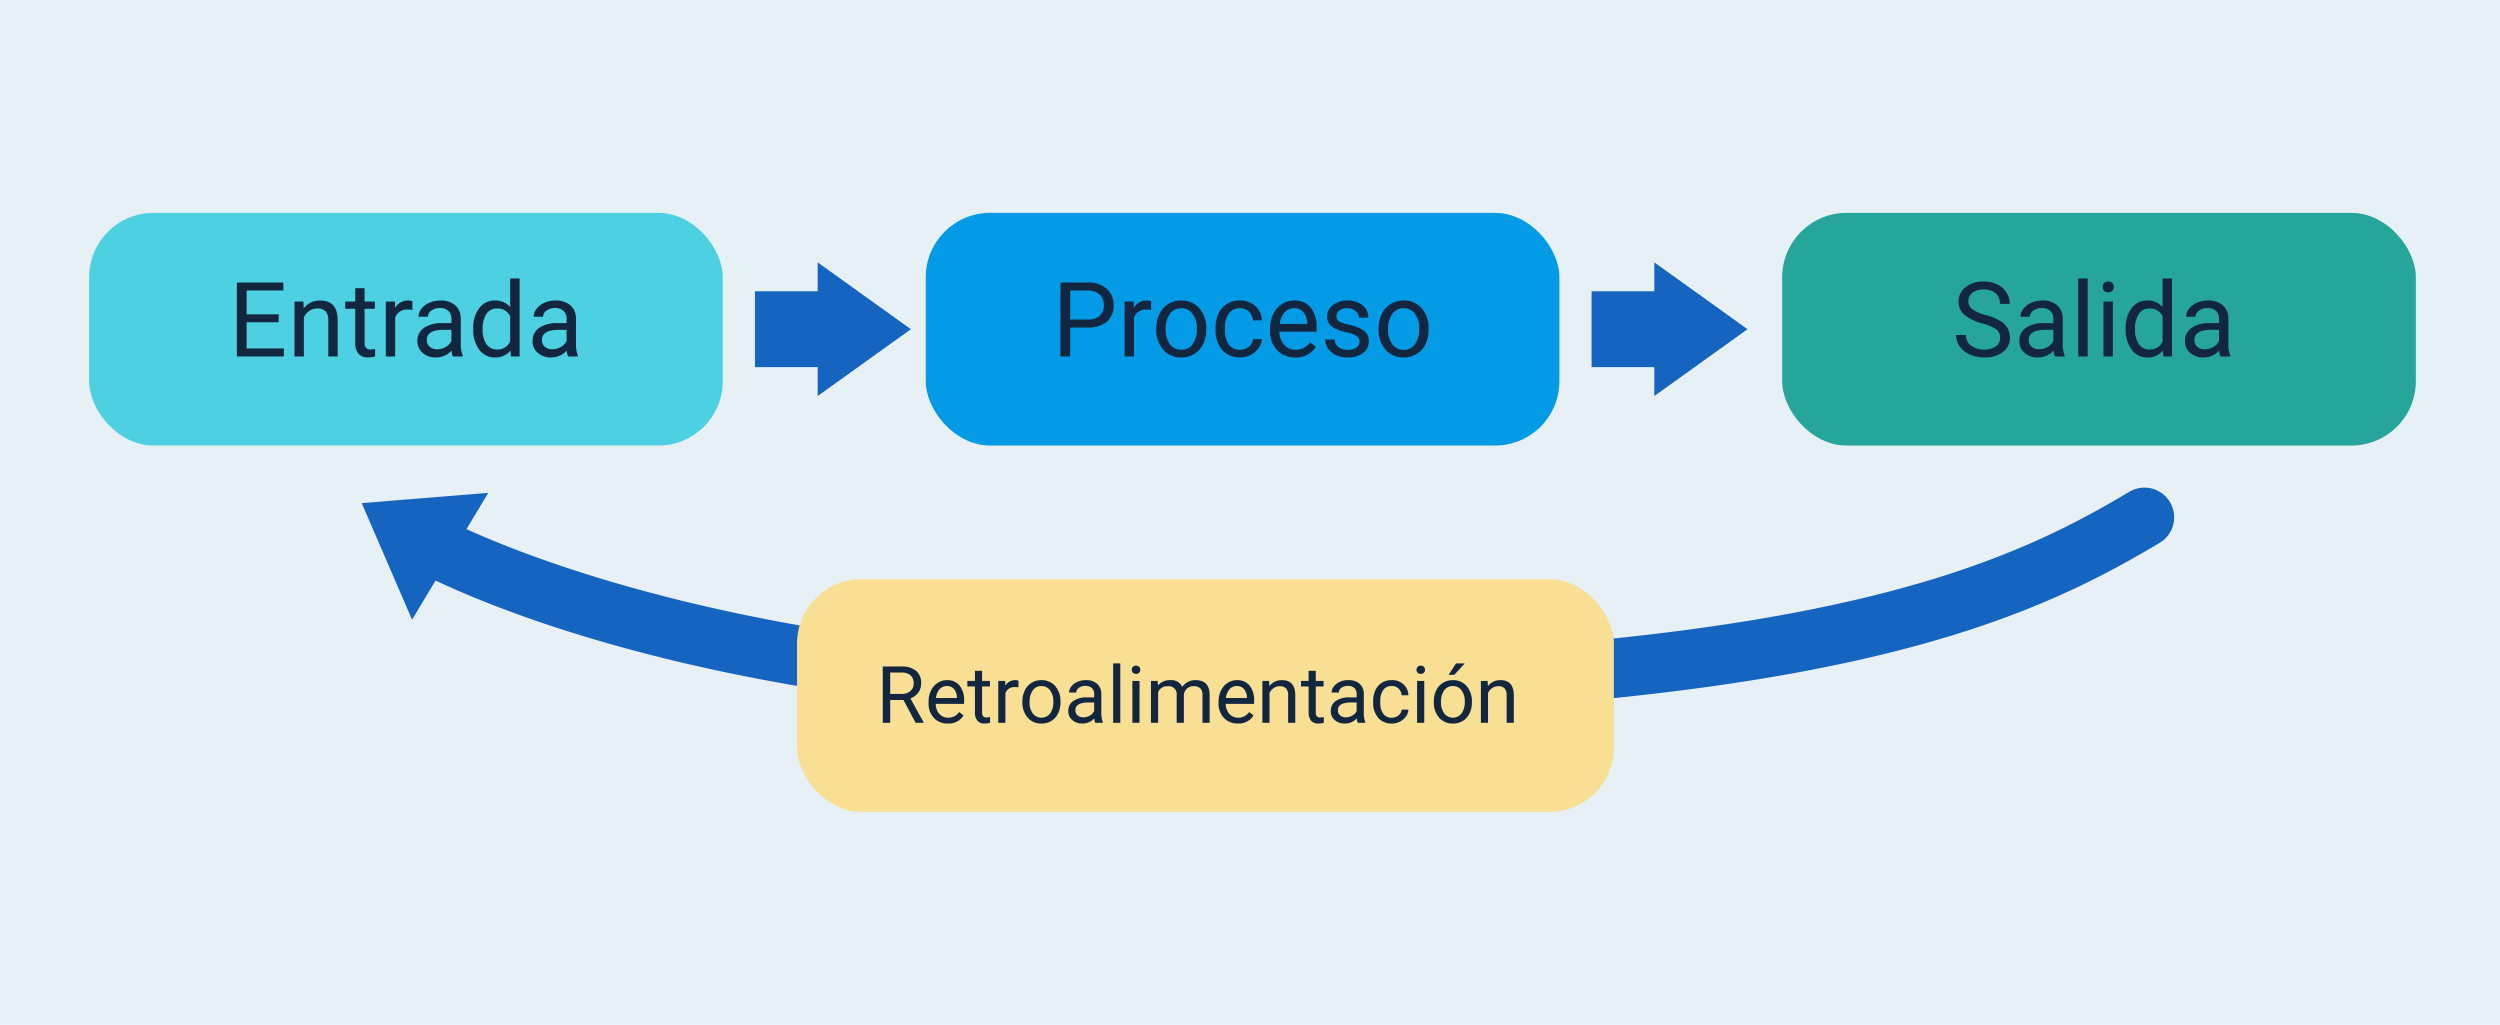 <svg xmlns="http://www.w3.org/2000/svg" width="505" height="207" viewBox="0 0 505 207">
  <g id="Grupo_78392" data-name="Grupo 78392" transform="translate(-915 -938)">
    <rect id="Rectángulo_33716" data-name="Rectángulo 33716" width="505" height="207" transform="translate(915 938)" fill="#e7f0f5"/>
    <g id="Grupo_78391" data-name="Grupo 78391" transform="translate(74 14)">
      <rect id="Rectángulo_33786" data-name="Rectángulo 33786" width="128" height="47" rx="13" transform="translate(859 967)" fill="#4dd0e1"/>
      <rect id="Rectángulo_33787" data-name="Rectángulo 33787" width="128" height="47" rx="13" transform="translate(1028 967)" fill="#039be5"/>
      <rect id="Rectángulo_33788" data-name="Rectángulo 33788" width="128" height="47" rx="13" transform="translate(1201 967)" fill="#26a69a"/>
      <path id="Unión_1" data-name="Unión 1" d="M3248.672,11721.163H3236v-15.324h12.672V11700l18.828,13.5-18.828,13.5Z" transform="translate(-2242.501 -10723)" fill="#1565c0"/>
      <path id="Unión_2" data-name="Unión 2" d="M3248.672,11721.163H3236v-15.324h12.672V11700l18.828,13.5-18.828,13.5Z" transform="translate(-2073.501 -10723)" fill="#1565c0"/>
      <path id="Trazado_116626" data-name="Trazado 116626" d="M-25.712-6.9h-6.47V-1.61h7.516V0h-9.485V-14.93h9.382v1.61h-7.414v4.809h6.47Zm4.994-4.194.062,1.395a4.043,4.043,0,0,1,3.322-1.6q3.517,0,3.548,3.968V0h-1.9V-7.342a2.554,2.554,0,0,0-.549-1.774,2.2,2.2,0,0,0-1.677-.574,2.738,2.738,0,0,0-1.62.492,3.342,3.342,0,0,0-1.087,1.292V0h-1.9V-11.095Zm12.366-2.687v2.687h2.071v1.466H-8.352v6.889a1.54,1.54,0,0,0,.277,1,1.165,1.165,0,0,0,.943.334,4.593,4.593,0,0,0,.9-.123V0a5.532,5.532,0,0,1-1.456.2A2.362,2.362,0,0,1-9.6-.564a3.3,3.3,0,0,1-.646-2.184v-6.88h-2.02v-1.466h2.02v-2.687ZM1.3-9.393a5.685,5.685,0,0,0-.933-.072A2.5,2.5,0,0,0-2.169-7.875V0h-1.9V-11.095H-2.22l.031,1.282A2.954,2.954,0,0,1,.456-11.3a1.938,1.938,0,0,1,.841.144ZM9.48,0a3.985,3.985,0,0,1-.267-1.169A4.233,4.233,0,0,1,6.055.205,3.916,3.916,0,0,1,3.363-.723,3,3,0,0,1,2.312-3.076,3.136,3.136,0,0,1,3.63-5.768a6.212,6.212,0,0,1,3.707-.959H9.182V-7.6a2.131,2.131,0,0,0-.595-1.584,2.39,2.39,0,0,0-1.753-.59,2.766,2.766,0,0,0-1.7.513,1.511,1.511,0,0,0-.687,1.241H2.538a2.618,2.618,0,0,1,.59-1.6,4.024,4.024,0,0,1,1.6-1.225,5.381,5.381,0,0,1,2.22-.451,4.386,4.386,0,0,1,3,.959A3.459,3.459,0,0,1,11.079-7.7v5.106a6.243,6.243,0,0,0,.39,2.43V0ZM6.332-1.446a3.334,3.334,0,0,0,1.692-.461,2.791,2.791,0,0,0,1.159-1.2V-5.383H7.7q-3.486,0-3.486,2.041A1.727,1.727,0,0,0,4.8-1.948,2.286,2.286,0,0,0,6.332-1.446Zm7.26-4.194A6.5,6.5,0,0,1,14.8-9.746,3.826,3.826,0,0,1,17.97-11.3a3.848,3.848,0,0,1,3.086,1.333V-15.75h1.9V0H21.21l-.092-1.189A3.863,3.863,0,0,1,17.949.205a3.789,3.789,0,0,1-3.143-1.579A6.573,6.573,0,0,1,13.592-5.5Zm1.9.215a4.921,4.921,0,0,0,.779,2.953A2.519,2.519,0,0,0,18.421-1.4a2.767,2.767,0,0,0,2.635-1.62v-5.1A2.789,2.789,0,0,0,18.442-9.69a2.531,2.531,0,0,0-2.174,1.077A5.418,5.418,0,0,0,15.489-5.424ZM32.746,0a3.985,3.985,0,0,1-.267-1.169A4.233,4.233,0,0,1,29.321.205a3.916,3.916,0,0,1-2.692-.928,3,3,0,0,1-1.051-2.353A3.136,3.136,0,0,1,26.9-5.768,6.212,6.212,0,0,1,30.6-6.727h1.846V-7.6a2.131,2.131,0,0,0-.595-1.584,2.39,2.39,0,0,0-1.753-.59,2.766,2.766,0,0,0-1.7.513,1.511,1.511,0,0,0-.687,1.241H25.8a2.618,2.618,0,0,1,.59-1.6,4.024,4.024,0,0,1,1.6-1.225,5.381,5.381,0,0,1,2.22-.451,4.386,4.386,0,0,1,3,.959A3.458,3.458,0,0,1,34.345-7.7v5.106a6.243,6.243,0,0,0,.39,2.43V0ZM29.6-1.446a3.334,3.334,0,0,0,1.692-.461,2.791,2.791,0,0,0,1.159-1.2V-5.383H30.962q-3.486,0-3.486,2.041a1.727,1.727,0,0,0,.595,1.395A2.286,2.286,0,0,0,29.6-1.446Z" transform="translate(923 996)" fill="#12263f"/>
      <path id="Trazado_116627" data-name="Trazado 116627" d="M-34.822-5.845V0h-1.969V-14.93h5.506a5.532,5.532,0,0,1,3.84,1.251,4.241,4.241,0,0,1,1.389,3.312,4.185,4.185,0,0,1-1.359,3.348,5.779,5.779,0,0,1-3.891,1.174Zm0-1.61h3.538a3.537,3.537,0,0,0,2.42-.745,2.723,2.723,0,0,0,.841-2.152,2.813,2.813,0,0,0-.841-2.136,3.314,3.314,0,0,0-2.307-.832h-3.65Zm16.345-1.938a5.685,5.685,0,0,0-.933-.072,2.5,2.5,0,0,0-2.533,1.589V0h-1.9V-11.095h1.846l.031,1.282A2.954,2.954,0,0,1-19.318-11.3a1.938,1.938,0,0,1,.841.144Zm1.036,3.743A6.553,6.553,0,0,1-16.8-8.583a4.781,4.781,0,0,1,1.784-2.01,4.857,4.857,0,0,1,2.61-.708A4.679,4.679,0,0,1-8.741-9.731a6.036,6.036,0,0,1,1.4,4.173v.133a6.61,6.61,0,0,1-.62,2.907,4.71,4.71,0,0,1-1.774,2,4.913,4.913,0,0,1-2.651.718,4.667,4.667,0,0,1-3.656-1.569,6.005,6.005,0,0,1-1.4-4.153Zm1.907.226a4.746,4.746,0,0,0,.856,2.963,2.74,2.74,0,0,0,2.292,1.118,2.724,2.724,0,0,0,2.3-1.133A5.19,5.19,0,0,0-9.239-5.65a4.738,4.738,0,0,0-.866-2.958,2.755,2.755,0,0,0-2.3-1.133,2.724,2.724,0,0,0-2.266,1.118A5.152,5.152,0,0,0-15.535-5.424ZM-.513-1.343a2.732,2.732,0,0,0,1.774-.615A2.164,2.164,0,0,0,2.1-3.5H3.9A3.44,3.44,0,0,1,3.24-1.682,4.322,4.322,0,0,1,1.625-.308,4.66,4.66,0,0,1-.513.205a4.57,4.57,0,0,1-3.6-1.512A6.024,6.024,0,0,1-5.455-5.445v-.318A6.679,6.679,0,0,1-4.86-8.644,4.53,4.53,0,0,1-3.153-10.6a4.85,4.85,0,0,1,2.63-.7,4.45,4.45,0,0,1,3.1,1.118A3.994,3.994,0,0,1,3.9-7.28H2.1a2.614,2.614,0,0,0-.815-1.769,2.536,2.536,0,0,0-1.81-.692A2.655,2.655,0,0,0-2.763-8.7a4.888,4.888,0,0,0-.795,3.01v.359a4.79,4.79,0,0,0,.79,2.953A2.668,2.668,0,0,0-.513-1.343ZM10.633.205A4.848,4.848,0,0,1,6.962-1.277,5.5,5.5,0,0,1,5.547-5.24v-.349a6.658,6.658,0,0,1,.631-2.948,4.919,4.919,0,0,1,1.764-2.03A4.434,4.434,0,0,1,10.4-11.3a4.155,4.155,0,0,1,3.363,1.425,6.171,6.171,0,0,1,1.2,4.081V-5H7.444A3.944,3.944,0,0,0,8.4-2.353a3.014,3.014,0,0,0,2.333,1.01,3.3,3.3,0,0,0,1.7-.41,4.277,4.277,0,0,0,1.22-1.087l1.159.9A4.659,4.659,0,0,1,10.633.205ZM10.4-9.741a2.53,2.53,0,0,0-1.928.836,4.062,4.062,0,0,0-.964,2.343h5.558v-.144a3.613,3.613,0,0,0-.779-2.24A2.382,2.382,0,0,0,10.4-9.741Zm13.217,6.8a1.4,1.4,0,0,0-.579-1.195,5.576,5.576,0,0,0-2.02-.733,9.551,9.551,0,0,1-2.287-.738,3.253,3.253,0,0,1-1.251-1.025,2.453,2.453,0,0,1-.405-1.415,2.878,2.878,0,0,1,1.154-2.307,4.505,4.505,0,0,1,2.948-.943,4.636,4.636,0,0,1,3.061.974,3.094,3.094,0,0,1,1.174,2.492H23.5a1.713,1.713,0,0,0-.661-1.343,2.478,2.478,0,0,0-1.666-.564,2.593,2.593,0,0,0-1.62.451,1.42,1.42,0,0,0-.584,1.179,1.151,1.151,0,0,0,.543,1.036,6.687,6.687,0,0,0,1.964.667,10.231,10.231,0,0,1,2.3.759,3.358,3.358,0,0,1,1.307,1.061,2.609,2.609,0,0,1,.426,1.512A2.839,2.839,0,0,1,24.322-.692a4.989,4.989,0,0,1-3.086.9,5.587,5.587,0,0,1-2.358-.472,3.836,3.836,0,0,1-1.6-1.318,3.176,3.176,0,0,1-.579-1.83h1.9A1.964,1.964,0,0,0,19.354-1.9a2.964,2.964,0,0,0,1.882.559,3.059,3.059,0,0,0,1.728-.436A1.339,1.339,0,0,0,23.615-2.943ZM27.48-5.65a6.553,6.553,0,0,1,.641-2.933,4.781,4.781,0,0,1,1.784-2.01,4.857,4.857,0,0,1,2.61-.708,4.679,4.679,0,0,1,3.666,1.569,6.036,6.036,0,0,1,1.4,4.173v.133a6.61,6.61,0,0,1-.62,2.907,4.71,4.71,0,0,1-1.774,2,4.913,4.913,0,0,1-2.651.718A4.667,4.667,0,0,1,28.88-1.364a6.005,6.005,0,0,1-1.4-4.153Zm1.907.226a4.746,4.746,0,0,0,.856,2.963,2.74,2.74,0,0,0,2.292,1.118,2.724,2.724,0,0,0,2.3-1.133,5.19,5.19,0,0,0,.851-3.174,4.738,4.738,0,0,0-.866-2.958,2.755,2.755,0,0,0-2.3-1.133,2.724,2.724,0,0,0-2.266,1.118A5.152,5.152,0,0,0,29.388-5.424Z" transform="translate(1092 996)" fill="#12263f"/>
      <path id="Trazado_116628" data-name="Trazado 116628" d="M-22.538-6.655a9.257,9.257,0,0,1-3.686-1.789,3.419,3.419,0,0,1-1.154-2.62,3.611,3.611,0,0,1,1.41-2.917A5.6,5.6,0,0,1-22.3-15.135a6.116,6.116,0,0,1,2.743.595A4.51,4.51,0,0,1-17.693-12.9a4.2,4.2,0,0,1,.661,2.287h-1.979a2.73,2.73,0,0,0-.861-2.135,3.5,3.5,0,0,0-2.43-.777,3.586,3.586,0,0,0-2.271.642,2.142,2.142,0,0,0-.815,1.782,1.927,1.927,0,0,0,.774,1.546A7.593,7.593,0,0,0-21.979-8.4a12.227,12.227,0,0,1,2.912,1.155,4.419,4.419,0,0,1,1.559,1.471A3.756,3.756,0,0,1-17-3.794,3.488,3.488,0,0,1-18.416-.887,6.033,6.033,0,0,1-22.2.205a7.018,7.018,0,0,1-2.871-.59A4.832,4.832,0,0,1-27.127-2a3.941,3.941,0,0,1-.723-2.328h1.979a2.571,2.571,0,0,0,1,2.138A4.21,4.21,0,0,0-22.2-1.4a3.87,3.87,0,0,0,2.389-.636,2.065,2.065,0,0,0,.831-1.733,2.027,2.027,0,0,0-.769-1.7A8.866,8.866,0,0,0-22.538-6.655ZM-7.926,0a3.985,3.985,0,0,1-.267-1.169A4.233,4.233,0,0,1-11.351.205a3.916,3.916,0,0,1-2.692-.928,3,3,0,0,1-1.051-2.353,3.136,3.136,0,0,1,1.318-2.692,6.212,6.212,0,0,1,3.707-.959h1.846V-7.6a2.131,2.131,0,0,0-.595-1.584,2.39,2.39,0,0,0-1.753-.59,2.766,2.766,0,0,0-1.7.513,1.511,1.511,0,0,0-.687,1.241h-1.907a2.618,2.618,0,0,1,.59-1.6,4.024,4.024,0,0,1,1.6-1.225,5.381,5.381,0,0,1,2.22-.451,4.386,4.386,0,0,1,3,.959A3.458,3.458,0,0,1-6.327-7.7v5.106a6.243,6.243,0,0,0,.39,2.43V0Zm-3.148-1.446a3.334,3.334,0,0,0,1.692-.461,2.791,2.791,0,0,0,1.159-1.2V-5.383H-9.71q-3.486,0-3.486,2.041A1.727,1.727,0,0,0-12.6-1.948,2.286,2.286,0,0,0-11.074-1.446ZM-1.292,0h-1.9V-15.75h1.9ZM3.8,0h-1.9V-11.095H3.8ZM1.753-14.038a1.132,1.132,0,0,1,.282-.779,1.059,1.059,0,0,1,.836-.318,1.075,1.075,0,0,1,.841.318A1.12,1.12,0,0,1,4-14.038a1.084,1.084,0,0,1-.287.769,1.1,1.1,0,0,1-.841.308,1.078,1.078,0,0,1-.836-.308A1.1,1.1,0,0,1,1.753-14.038Zm4.625,8.4a6.5,6.5,0,0,1,1.21-4.107A3.826,3.826,0,0,1,10.756-11.3a3.848,3.848,0,0,1,3.086,1.333V-15.75h1.9V0H14L13.9-1.189A3.863,3.863,0,0,1,10.736.205,3.789,3.789,0,0,1,7.593-1.374,6.573,6.573,0,0,1,6.378-5.5Zm1.9.215a4.921,4.921,0,0,0,.779,2.953A2.519,2.519,0,0,0,11.208-1.4a2.767,2.767,0,0,0,2.635-1.62v-5.1A2.789,2.789,0,0,0,11.228-9.69,2.531,2.531,0,0,0,9.054-8.613,5.418,5.418,0,0,0,8.275-5.424ZM25.532,0a3.985,3.985,0,0,1-.267-1.169A4.233,4.233,0,0,1,22.107.205a3.916,3.916,0,0,1-2.692-.928,3,3,0,0,1-1.051-2.353,3.136,3.136,0,0,1,1.318-2.692,6.212,6.212,0,0,1,3.707-.959h1.846V-7.6a2.131,2.131,0,0,0-.595-1.584,2.39,2.39,0,0,0-1.753-.59,2.766,2.766,0,0,0-1.7.513A1.511,1.511,0,0,0,20.5-8.019H18.59a2.618,2.618,0,0,1,.59-1.6,4.024,4.024,0,0,1,1.6-1.225A5.381,5.381,0,0,1,23-11.3a4.386,4.386,0,0,1,3,.959A3.458,3.458,0,0,1,27.132-7.7v5.106a6.243,6.243,0,0,0,.39,2.43V0ZM22.384-1.446a3.334,3.334,0,0,0,1.692-.461,2.791,2.791,0,0,0,1.159-1.2V-5.383H23.748q-3.486,0-3.486,2.041a1.727,1.727,0,0,0,.595,1.395A2.286,2.286,0,0,0,22.384-1.446Z" transform="translate(1264 996)" fill="#12263f"/>
      <path id="Unión_3" data-name="Unión 3" d="M3258.619,11728.446l-4.753,7.91-10.167-23.545,25.563-2.077-4.4,7.327c16.551,7.518,70.044,27.895,160.236,26.125,113.857-2.236,150.357-18.546,175.634-33.658a6,6,0,1,1,6.158,10.3c-26.6,15.9-64.756,33.063-181.559,35.355-3.892.076-7.73.115-11.489.115C3325.558,11756.3,3274.441,11735.939,3258.619,11728.446Z" transform="translate(-2329.631 -10687.178)" fill="#1565c0"/>
      <rect id="Rectángulo_33791" data-name="Rectángulo 33791" width="165" height="47" rx="13" transform="translate(1002 1041)" fill="#f8df93"/>
      <path id="Trazado_116629" data-name="Trazado 116629" d="M5.492,10.4H2.82V15H1.313V3.625H5.078A4.457,4.457,0,0,1,8.035,4.5,3.148,3.148,0,0,1,9.07,7.047,3.062,3.062,0,0,1,8.5,8.9a3.428,3.428,0,0,1-1.6,1.18L9.57,14.906V15H7.961ZM2.82,9.172h2.3A2.6,2.6,0,0,0,6.9,8.593a1.959,1.959,0,0,0,.66-1.55,2.062,2.062,0,0,0-.629-1.62,2.663,2.663,0,0,0-1.816-.571H2.82Zm11.633,5.984a3.693,3.693,0,0,1-2.8-1.129,4.19,4.19,0,0,1-1.078-3.02v-.266a5.073,5.073,0,0,1,.48-2.246A3.748,3.748,0,0,1,12.4,6.949a3.378,3.378,0,0,1,1.871-.559,3.166,3.166,0,0,1,2.563,1.086,4.7,4.7,0,0,1,.914,3.109v.6H12.023a3,3,0,0,0,.73,2.02,2.3,2.3,0,0,0,1.777.77,2.517,2.517,0,0,0,1.3-.312,3.259,3.259,0,0,0,.93-.828l.883.688A3.55,3.55,0,0,1,14.453,15.156Zm-.18-7.578a1.928,1.928,0,0,0-1.469.637A3.1,3.1,0,0,0,12.07,10H16.3V9.891a2.753,2.753,0,0,0-.594-1.707A1.815,1.815,0,0,0,14.273,7.578ZM21.383,4.5V6.547h1.578V7.664H21.383v5.249a1.173,1.173,0,0,0,.211.763.888.888,0,0,0,.719.254A3.5,3.5,0,0,0,23,13.836V15a4.215,4.215,0,0,1-1.109.155,1.8,1.8,0,0,1-1.461-.586,2.517,2.517,0,0,1-.492-1.664V7.664H18.4V6.547h1.539V4.5Zm7.352,3.344a4.331,4.331,0,0,0-.711-.055A1.9,1.9,0,0,0,26.094,9v6H24.648V6.547h1.406l.023.977a2.251,2.251,0,0,1,2.016-1.133,1.477,1.477,0,0,1,.641.109Zm.789,2.852a4.993,4.993,0,0,1,.488-2.234A3.643,3.643,0,0,1,31.371,6.93a3.7,3.7,0,0,1,1.988-.539,3.565,3.565,0,0,1,2.793,1.2,4.6,4.6,0,0,1,1.066,3.18v.1a5.036,5.036,0,0,1-.473,2.215,3.589,3.589,0,0,1-1.352,1.527,3.743,3.743,0,0,1-2.02.547,3.556,3.556,0,0,1-2.785-1.2A4.575,4.575,0,0,1,29.523,10.8Zm1.453.172a3.616,3.616,0,0,0,.652,2.258,2.211,2.211,0,0,0,3.5-.012,3.955,3.955,0,0,0,.648-2.418,3.61,3.61,0,0,0-.66-2.254,2.1,2.1,0,0,0-1.754-.863,2.075,2.075,0,0,0-1.727.852A3.925,3.925,0,0,0,30.977,10.867ZM44.25,15a3.036,3.036,0,0,1-.2-.891,3.225,3.225,0,0,1-2.406,1.047,2.984,2.984,0,0,1-2.051-.707,2.287,2.287,0,0,1-.8-1.793,2.39,2.39,0,0,1,1-2.051,4.733,4.733,0,0,1,2.824-.73h1.406V9.211A1.623,1.623,0,0,0,43.57,8a1.821,1.821,0,0,0-1.336-.449,2.107,2.107,0,0,0-1.3.391,1.151,1.151,0,0,0-.523.945H38.961a2,2,0,0,1,.449-1.223,3.066,3.066,0,0,1,1.219-.934,4.1,4.1,0,0,1,1.691-.344,3.342,3.342,0,0,1,2.289.73,2.635,2.635,0,0,1,.859,2.012v3.891a4.757,4.757,0,0,0,.3,1.852V15Zm-2.4-1.1a2.54,2.54,0,0,0,1.289-.352,2.127,2.127,0,0,0,.883-.914V10.9H42.891q-2.656,0-2.656,1.555a1.316,1.316,0,0,0,.453,1.063A1.742,1.742,0,0,0,41.852,13.9ZM49.3,15H47.859V3H49.3Zm3.883,0H51.742V6.547h1.445ZM51.625,4.3a.863.863,0,0,1,.215-.594.807.807,0,0,1,.637-.242.819.819,0,0,1,.641.242.854.854,0,0,1,.219.594.826.826,0,0,1-.219.586.834.834,0,0,1-.641.234.821.821,0,0,1-.637-.234A.834.834,0,0,1,51.625,4.3Zm5.234,2.242.039.938a3.122,3.122,0,0,1,2.508-1.094A2.417,2.417,0,0,1,61.82,7.75a3.2,3.2,0,0,1,1.1-.984,3.242,3.242,0,0,1,1.6-.375q2.781,0,2.828,2.945V15H65.9V9.422a1.941,1.941,0,0,0-.414-1.355,1.823,1.823,0,0,0-1.391-.449,1.917,1.917,0,0,0-1.336.48,1.949,1.949,0,0,0-.617,1.293V15H60.688V9.461a1.613,1.613,0,0,0-1.8-1.844,1.934,1.934,0,0,0-1.945,1.211V15H55.492V6.547Zm16.172,8.609a3.693,3.693,0,0,1-2.8-1.129,4.19,4.19,0,0,1-1.078-3.02v-.266a5.073,5.073,0,0,1,.48-2.246A3.748,3.748,0,0,1,70.98,6.949a3.378,3.378,0,0,1,1.871-.559,3.166,3.166,0,0,1,2.563,1.086,4.7,4.7,0,0,1,.914,3.109v.6H70.6a3,3,0,0,0,.73,2.02,2.3,2.3,0,0,0,1.777.77,2.517,2.517,0,0,0,1.3-.312,3.259,3.259,0,0,0,.93-.828l.883.688A3.55,3.55,0,0,1,73.031,15.156Zm-.18-7.578a1.928,1.928,0,0,0-1.469.637A3.1,3.1,0,0,0,70.648,10h4.234V9.891a2.753,2.753,0,0,0-.594-1.707A1.815,1.815,0,0,0,72.852,7.578Zm6.516-1.031.047,1.063a3.08,3.08,0,0,1,2.531-1.219q2.68,0,2.7,3.023V15H83.2V9.406a1.946,1.946,0,0,0-.418-1.352,1.675,1.675,0,0,0-1.277-.437,2.086,2.086,0,0,0-1.234.375,2.546,2.546,0,0,0-.828.984V15H78V6.547ZM88.789,4.5V6.547h1.578V7.664H88.789v5.249a1.173,1.173,0,0,0,.211.763.888.888,0,0,0,.719.254,3.5,3.5,0,0,0,.688-.094V15a4.215,4.215,0,0,1-1.109.155,1.8,1.8,0,0,1-1.461-.586,2.517,2.517,0,0,1-.492-1.664V7.664H85.8V6.547h1.539V4.5ZM97.273,15a3.036,3.036,0,0,1-.2-.891,3.225,3.225,0,0,1-2.406,1.047,2.984,2.984,0,0,1-2.051-.707,2.288,2.288,0,0,1-.8-1.793,2.39,2.39,0,0,1,1-2.051,4.733,4.733,0,0,1,2.824-.73h1.406V9.211A1.623,1.623,0,0,0,96.594,8a1.821,1.821,0,0,0-1.336-.449,2.108,2.108,0,0,0-1.3.391,1.151,1.151,0,0,0-.523.945H91.984a2,2,0,0,1,.449-1.223,3.066,3.066,0,0,1,1.219-.934,4.1,4.1,0,0,1,1.691-.344,3.342,3.342,0,0,1,2.289.73,2.635,2.635,0,0,1,.859,2.012v3.891a4.757,4.757,0,0,0,.3,1.852V15Zm-2.4-1.1a2.54,2.54,0,0,0,1.289-.352,2.127,2.127,0,0,0,.883-.914V10.9H95.914q-2.656,0-2.656,1.555a1.316,1.316,0,0,0,.453,1.063A1.742,1.742,0,0,0,94.875,13.9Zm9.273.078a2.082,2.082,0,0,0,1.352-.469,1.649,1.649,0,0,0,.641-1.172h1.367a2.621,2.621,0,0,1-.5,1.383,3.293,3.293,0,0,1-1.23,1.047,3.55,3.55,0,0,1-1.629.391A3.482,3.482,0,0,1,101.4,14a4.59,4.59,0,0,1-1.02-3.152v-.242a5.089,5.089,0,0,1,.453-2.2,3.451,3.451,0,0,1,1.3-1.492,3.7,3.7,0,0,1,2-.531,3.39,3.39,0,0,1,2.363.852,3.043,3.043,0,0,1,1,2.211h-1.367a1.992,1.992,0,0,0-.621-1.348,1.932,1.932,0,0,0-1.379-.527,2.023,2.023,0,0,0-1.707.793,3.724,3.724,0,0,0-.605,2.293v.273a3.65,3.65,0,0,0,.6,2.25A2.033,2.033,0,0,0,104.148,13.977ZM110.7,15h-1.445V6.547H110.7ZM109.141,4.3a.863.863,0,0,1,.215-.594.807.807,0,0,1,.637-.242.819.819,0,0,1,.641.242.854.854,0,0,1,.219.594.826.826,0,0,1-.219.586.834.834,0,0,1-.641.234.821.821,0,0,1-.637-.234A.834.834,0,0,1,109.141,4.3Zm3.492,6.391a4.993,4.993,0,0,1,.488-2.234A3.643,3.643,0,0,1,114.48,6.93a3.7,3.7,0,0,1,1.988-.539,3.565,3.565,0,0,1,2.793,1.2,4.6,4.6,0,0,1,1.066,3.18v.1a5.036,5.036,0,0,1-.473,2.215,3.589,3.589,0,0,1-1.352,1.527,3.743,3.743,0,0,1-2.02.547,3.556,3.556,0,0,1-2.785-1.2,4.575,4.575,0,0,1-1.066-3.164Zm1.453.172a3.616,3.616,0,0,0,.652,2.258,2.211,2.211,0,0,0,3.5-.012,3.955,3.955,0,0,0,.648-2.418,3.61,3.61,0,0,0-.66-2.254,2.1,2.1,0,0,0-1.754-.863,2.075,2.075,0,0,0-1.727.852A3.925,3.925,0,0,0,114.086,10.867Zm3.039-7.852h1.75l-2.094,2.3-1.164,0Zm6.383,3.531.047,1.063a3.08,3.08,0,0,1,2.531-1.219q2.68,0,2.7,3.023V15h-1.445V9.406a1.946,1.946,0,0,0-.418-1.352,1.675,1.675,0,0,0-1.277-.437,2.086,2.086,0,0,0-1.234.375,2.546,2.546,0,0,0-.828.984V15h-1.445V6.547Z" transform="translate(1018 1055)" fill="#12263f"/>
    </g>
  </g>
</svg>
